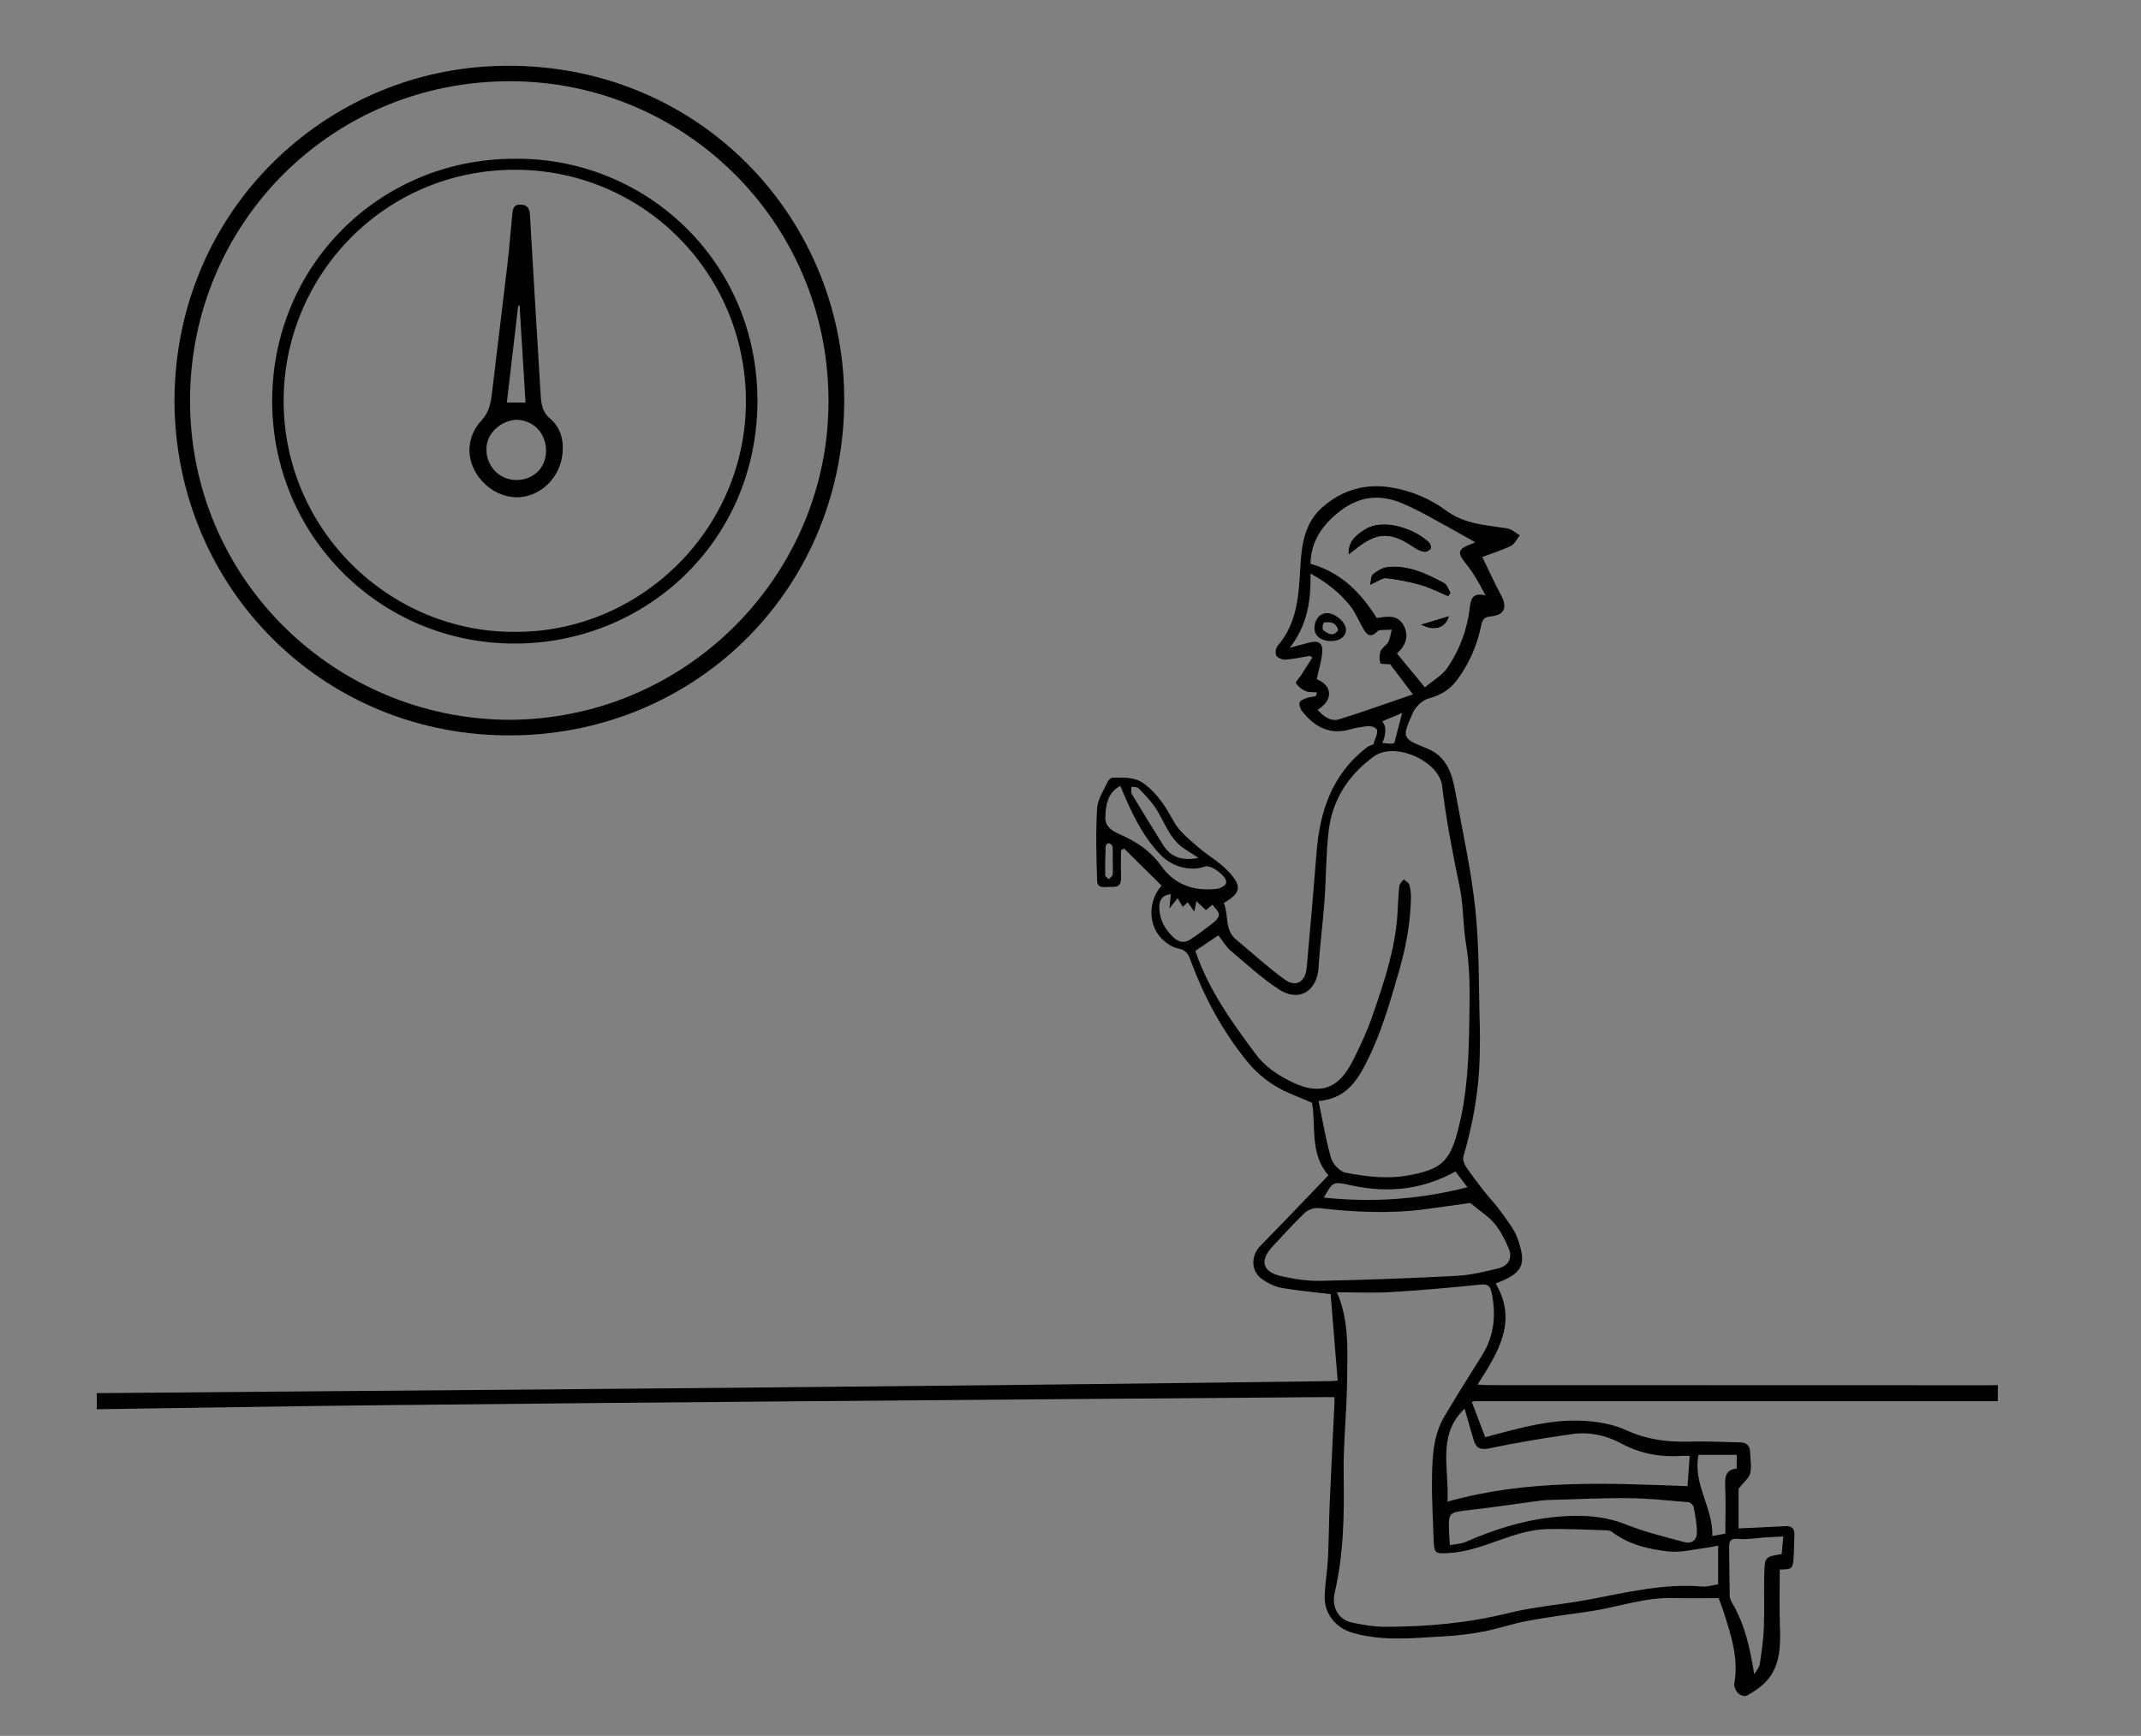 <?xml version="1.0" encoding="utf-8"?>
<!-- Generator: Adobe Illustrator 16.0.0, SVG Export Plug-In . SVG Version: 6.00 Build 0)  -->
<!DOCTYPE svg PUBLIC "-//W3C//DTD SVG 1.0//EN" "http://www.w3.org/TR/2001/REC-SVG-20010904/DTD/svg10.dtd">
<svg version="1.0" id="Layer_1" xmlns="http://www.w3.org/2000/svg" xmlns:xlink="http://www.w3.org/1999/xlink" x="0px" y="0px"
	 width="1062px" height="861px" viewBox="0 0 1062 861" enable-background="new 0 0 1062 861" xml:space="preserve">
<rect x="0" y="0" width="1062" height="861" fill="#808080" stroke="none"/>
<g id="C1VGiU_1_">
	<g>
		<path fill-rule="evenodd" clip-rule="evenodd" d="M991,695v-8c-0.998,0.033-1.996,0.096-2.994,0.096
			c-83.484-0.017-166.968-0.037-250.451-0.068c-1.244-0.001-2.489-0.148-4.64-0.285c10.204-15.886,20.039-31.353,8.994-50.106
			c13.296-5.132,15.501-9.042,10.921-22.134c-1.791-5.118-5.608-9.587-8.817-14.13c-2.384-3.375-5.362-6.322-7.915-9.585
			c-3.122-3.992-6.21-8.024-9.023-12.233c-0.9-1.348-1.593-3.519-1.172-4.96c4.676-16,7.648-32.259,8.062-48.944
			c0.128-5.162,0.212-10.334,0.06-15.494c-0.575-19.364-0.176-38.839-2.197-58.056c-2.077-19.741-6.479-39.244-10.023-58.822
			c-1.613-8.91-4.438-17.216-13.892-21.017c-12.442-5.001-12.717-5.108-7.099-17.681c1.358-3.039,4.782-6.331,7.884-7.159
			c5.847-1.561,10.403-4.328,13.916-8.982c6.104-8.087,10.049-17.246,12.093-27.099c0.66-3.179,1.479-4.279,4.86-4.62
			c6.797-0.686,8.205-4.508,4.961-10.546c-3.379-6.288-6.302-12.82-9.268-18.923c4.402-1.644,9.474-3.188,14.188-5.47
			c1.875-0.907,2.961-3.445,4.406-5.241c-2.01-1.177-3.904-3.062-6.049-3.41c-10.453-1.701-21.208-2.083-30.247-8.734
			c-8.006-5.891-16.84-9.723-26.733-11.488c-13.214-2.357-24.753,0.934-34.698,9.516c-8.587,7.411-10.39,17.71-11.031,28.462
			c-0.853,14.262-1.178,28.734-11.375,40.469c-0.934,1.075-1.27,3.703-0.596,4.855c0.688,1.176,3.012,2.061,4.539,1.952
			c4.04-0.289,8.037-1.183,12.051-1.837c0.416,0.275,0.832,0.55,1.248,0.825c-1.837,2.888-3.661,5.785-5.516,8.661
			c-0.908,1.408-2.968,3.453-2.607,4.038c1.026,1.662,2.863,3.093,4.696,3.907c1.616,0.718,3.656,0.483,5.839,0.701
			c-0.532,1.119-0.655,1.83-0.942,1.905c-1.251,0.324-2.621,0.273-3.813,0.718c-1.445,0.539-3.452,1.144-3.929,2.266
			c-0.472,1.11,0.266,3.21,1.152,4.344c6.234,7.973,13.968,12.126,24.368,8.941c1.585-0.485,3.252-0.719,4.893-1.006
			c4.927-0.862,6.907-0.583,8.738,2.325c1.083-0.509,2.155-1.039,3.215-1.594c-0.041-0.481-0.088-0.957-0.194-1.404
			c-0.403-0.708-0.811-1.42-1.232-2.159c3.097-1.306,5.896-2.486,9.87-4.163c-1.371,5.289-2.399,9.255-3.761,14.509
			c-0.008,0.062-0.018,0.124-0.045,0.175c-0.006,0.022-0.012,0.043-0.018,0.066c-0.006-0.01-0.011-0.019-0.016-0.028
			c-0.06,0.087-0.145,0.151-0.242,0.189c-0.058,0.088-0.146,0.16-0.283,0.189c-2.166,0.455-4.307-0.37-6.505-0.182
			c-2.085,0.179-3.939,0.722-5.741,1.574c-0.498,0.325-0.988,0.659-1.454,1.025c-16.644,13.088-22.76,31.187-24.357,51.477
			c-1.511,19.193-3.189,38.374-4.942,57.547c-0.632,6.905-5.353,9.681-10.901,5.672c-8.433-6.091-16.098-13.238-24.143-19.873
			c-5.835-4.813-3.512-12.24-6.06-18.071c8.335-4.929,9.249-8.069,2.579-15.371c-4.485-4.911-10.658-8.237-15.704-12.694
			c-4.261-3.764-9.058-7.548-11.694-12.374c-3.889-7.116-7.895-13.612-14.519-18.592c-4.938-3.712-10.262-3.13-15.646-3.15
			c-0.882-0.003-2.181,1.059-2.583,1.947c-1.971,4.353-5.004,8.737-5.269,13.251c-0.698,11.901-0.384,23.881,0.002,35.815
			c0.148,4.604,4.376,2.947,7.097,3.164c2.859,0.227,4.861-0.672,4.772-4.141c-0.12-4.688-0.03-9.383-0.03-14.075l1.576-0.775
			c6.198,6.129,12.396,12.258,18.583,18.375c-6.54,7.16-6.805,18.896-0.436,25.78c2.228,2.407,5.398,4.708,8.491,5.346
			c3.542,0.731,4.945,2.212,6.102,5.359c6.808,18.536,16.038,35.811,28.588,51.089c3.729,4.54,8.44,8.598,13.439,11.681
			c5.681,3.503,12.187,5.666,18.418,8.448c2.109,11.873-1.255,25.222,8.143,35.963c-11.367,11.812-22.433,23.47-33.692,34.937
			c-4.964,5.054-4.83,12.83,1.061,16.778c2.829,1.896,6.146,3.559,9.451,4.149c7.62,1.36,15.369,2.001,24.273,3.08
			c1.138,13.976,2.312,28.39,3.491,42.881c-1.938,0.169-2.593,0.269-3.248,0.276c-53.645,0.661-107.289,1.386-160.935,1.952
			c-68.641,0.725-137.282,1.359-205.925,1.962C211.612,689.682,129.806,690.324,48,691v8c46.142-0.673,92.283-1.479,138.427-1.987
			c70.639-0.777,141.279-1.396,211.919-1.995c86.136-0.729,172.272-1.366,258.409-2.041c1.628-0.013,3.256-0.001,5.19-0.001
			c0,1.282,0.033,2.079-0.005,2.872c-0.798,16.753-1.662,33.502-2.387,50.257c-0.388,8.973-0.39,17.963-0.848,26.931
			c-0.321,6.288-1.463,12.545-1.62,18.83c-0.216,8.651,5.532,15.59,13.793,17.997c15.048,4.384,30.318,2.595,45.531,1.761
			c6.589-0.361,13.203-1.163,19.682-2.409c7.155-1.377,14.1-3.867,21.262-5.194c10.256-1.902,20.619-3.238,30.95-4.728
			c13.916-2.006,27.323-7.089,41.651-6.658c7.587,0.228,15.187,0.04,22.526,0.04c0.814,2.208,1.699,4.343,2.396,6.538
			c3.66,11.529,7.607,23.009,5.447,35.455c-0.681,3.924,3.543,7.912,6.63,6.118c3.532-2.053,7.16-4.434,9.755-7.509
			c6.577-7.8,6.476-17.366,6.167-26.971c-0.298-9.247-0.064-18.511-0.064-27.784c6.414-0.146,6.552-0.245,6.962-7.34
			c0.183-3.158,0.102-6.332,0.3-9.489c0.214-3.396-1.123-4.91-4.636-4.701c-7.718,0.46-15.446,0.758-23.058,1.117v-19.716
			c2.603-3.305,5.205-5.252,5.79-7.686c0.79-3.282-0.01-6.938-0.058-10.434c-0.041-3.043-1.629-4.739-4.549-4.821
			c-8.774-0.248-17.562-0.63-26.329-0.401c-10.628,0.275-20.587-1.091-30.514-5.652c-6.722-3.089-14.688-4.376-22.176-4.705
			c-16.426-0.723-32.149,4.02-47.837,8.164c-2.238-5.896-4.434-11.68-6.656-17.533c0.855-0.187,1.18-0.319,1.504-0.319
			C818.038,694.997,904.52,694.999,991,695z M665.284,253.067c9.354-6.995,19.484-7.97,30.117-3.475
			c4.58,1.936,9.033,4.208,13.411,6.574c7.82,4.227,15.539,8.641,23.004,12.81c-0.091,0.038-0.991,0.455-1.918,0.798
			c-7.015,2.602-7.213,4.295-2.521,10.12c3.652,4.534,6.531,9.691,9.476,15.406c-6.753-1.611-7.332,2.159-7.851,6.487
			c-1.282,10.717-5.051,20.688-11.103,29.507c-2.552,3.719-6.986,6.147-11.117,9.629c-5.08-6.155-9.37-11.353-13.848-16.778
			c4.462-4.045,6.186-8.915,3.111-14.285c-2.988-5.22-8.175-3.99-13.151-3.347c-7.839-12.426-17.58-22.625-32.851-26.853
			C650.203,268.358,656.206,259.855,665.284,253.067z M664.36,356.748c-4.399,1.373-7.844-1.434-10.801-4.671
			c8.869-5.498,6.361-12.703-0.446-15.153c0.976-4.533,2.371-8.92,2.756-13.394c0.39-4.525-1.795-5.943-6.169-4.868
			c-2.836,0.697-5.647,1.498-9.943,2.646c8.772-11.291,10.549-23.302,10.303-36.824c8.128,4.499,14.557,9.574,19.679,16.053
			c2.706,3.423,4.385,7.653,6.57,11.495c1.498,2.634,3.305,4.358,6.291,1.74c0.5-0.438,1.018-1.118,1.579-1.176
			c2.033-0.211,4.088-0.204,6.135-0.279c-0.528,2.059-0.721,4.293-1.682,6.124c-0.894,1.702-3.124,2.767-3.814,4.493
			c-0.712,1.778-0.642,4.118-0.119,5.99c0.157,0.561,2.978,0.378,4.872,0.565c3.186,4.21,6.678,8.826,11.29,14.922
			C688.401,348.664,676.464,352.971,664.36,356.748z M561.199,390.212c1.197,0.229,2.808,0.044,3.52,0.757
			c2.781,2.788,5.55,5.666,7.828,8.864c4.955,6.958,7.084,15.891,14.695,20.995c2.134,1.431,4.315,2.788,7.268,4.69
			c-7.975,1.574-13.656-0.205-17.488-6.289c-5.298-8.408-10.506-16.873-15.611-25.397
			C560.859,392.913,561.247,391.432,561.199,390.212z M551.887,433.872c-0.104,0.812-1.257,1.487-1.932,2.226
			c-0.612-0.676-1.744-1.344-1.754-2.028c-0.072-4.796,0.034-9.598,0.243-14.391c0.024-0.553,1.228-1.603,1.535-1.487
			c0.764,0.286,1.82,1.067,1.879,1.728c0.221,2.475,0.089,4.981,0.089,7.477h0.032C551.979,429.559,552.161,431.744,551.887,433.872
			z M575.852,429.323c-5.066-7.129-12.049-11.803-19.923-15.273c-3.945-1.739-7.831-3.808-7.648-8.734
			c0.22-5.931,0.943-11.941,7.419-15.532c5.184,12.509,10.504,24.162,19.543,33.799c5.729,6.107,14.646,8.944,22.58,6.193
			c2.941-1.021,11.199,5.183,10.395,8.188c-0.347,1.295-2.814,2.668-4.456,2.867C592.377,442.215,582.747,439.025,575.852,429.323z
			 M590.298,466.06c-2.744,1.789-5.548,1.398-8.118-1.006c-4.435-4.148-7.122-9.092-7.14-15.188c-0.01-3.391,1.487-5.954,5.74-6.354
			c-0.222,2.229-0.417,4.188-0.706,7.103c1.822-2.294,2.936-3.695,4.05-5.098c0.897,1.512,1.794,3.023,2.551,4.299
			c0.61-0.578,1.532-1.453,2.454-2.328c0.987,1.414,1.974,2.827,3.262,4.674c0.303-1.455,0.543-2.61,1.076-5.178
			c1.974,1.868,3.35,3.171,4.705,4.453c0.811-0.683,2.014-1.696,3.217-2.711c1.13,1.493,2.738,2.852,3.209,4.529
			c0.284,1.015-0.894,2.905-1.941,3.742C598.666,460.185,594.572,463.272,590.298,466.06z M654.028,546.117
			c12.606-1.059,18.393-8.771,23.198-18.048c7.693-14.852,12.244-30.755,16.821-46.716c3.409-11.887,5.634-23.883,5.825-36.235
			c0.033-2.135-0.22-4.362-0.859-6.383c-0.331-1.045-1.801-1.729-2.756-2.575c-0.744,1.071-2.021,2.085-2.143,3.222
			c-0.508,4.775-0.648,9.588-0.965,14.384c-1.161,17.58-6.851,34.069-12.521,50.512c-2.475,7.178-5.728,14.13-9.115,20.941
			c-5.7,11.462-13.598,19.972-31.136,11.248c-6.872-3.418-12.933-7.447-17.503-13.6c-11.803-15.889-23.413-31.896-29.946-51.243
			c3.697-2.484,7.401-4.974,11.46-7.7c1.913,2.475,3.537,5.472,5.957,7.535c7.814,6.667,15.493,13.64,24.029,19.275
			c9.918,6.549,18.983,0.937,19.685-10.904c0.656-11.083,2.143-22.115,2.946-33.193c0.83-11.44,0.697-22.978,2.034-34.349
			c1.827-15.553,9.708-27.805,22.45-37.083c10.384-7.559,32.411,2.279,33.857,14.652c1.977,16.901,5.325,33.671,8.746,50.362
			c1.908,9.308,1.534,18.855,3.08,27.905c2.14,12.52,1.848,24.848,1.673,37.213c-0.262,18.403-0.86,36.81-5.556,54.888
			c-4.109,15.823-8.21,19.796-24.758,22.787c-10.58,1.913-20.884,0.606-31.086-1.354c-2.834-0.545-6.327-4.288-7.188-7.242
			C657.61,565.315,656.088,555.889,654.028,546.117z M670.098,587.906c17.981,3.947,35.26,2.378,51.848-6.843
			c1.849,2.437,3.605,4.753,5.939,7.829c-23.833,6.051-47.104,7.69-71.247,5.107C661.205,585.981,661.21,585.956,670.098,587.906z
			 M654.952,635.304c-6.556,0.133-13.274-0.898-19.688-2.387c-9.172-2.128-10.488-7.821-3.969-14.734
			c5.257-5.573,10.338-11.331,15.892-16.59c1.653-1.565,4.748-2.634,7.004-2.375c17.566,2.016,35.115,2.889,52.71,0.568
			c8.199-1.081,16.384-2.278,22.375-3.116c4.748,3.938,8.981,6.587,12.037,10.226c3.004,3.577,5.221,7.987,7.037,12.343
			c1.987,4.766-0.009,8.619-5.165,9.887c-6.739,1.656-13.617,3.334-20.504,3.698C700.123,634.016,677.537,634.847,654.952,635.304z
			 M862.623,763.318c4.188,0.438,8.512-0.459,12.778-0.735c2.94-0.19,5.885-0.314,9.196-0.486c-0.313,3.342-0.569,6.065-0.821,8.749
			c-8.22,1.304-8.395,1.299-8.637,9.965c-0.247,8.805,0.14,17.629-0.209,26.427c-0.242,6.085-1.097,12.164-2.039,18.189
			c-0.278,1.778-1.787,3.363-2.731,5.037c-2.063-12.705-4.559-24.646-11.005-35.473c-0.651-1.095-1.148-2.464-1.175-3.717
			c-0.17-7.986-0.156-15.976-0.268-23.962C857.664,763.793,858.969,762.938,862.623,763.318z M842.546,721.626h18.914v6.828
			c-5.414,0.408-5.923,3.965-5.722,8.596c0.344,7.897,0.095,15.821,0.095,23.623c-2.828,0.534-4.438,0.838-6.468,1.222
			C849.806,747.861,839.542,735.948,842.546,721.626z M840.084,747.452c0.79,4.04,1.558,8.146,1.649,12.244
			c0.094,4.218-2.437,6.248-6.557,5.133c-9.558-2.585-19.262-4.939-28.423-8.598c-12.228-4.885-24.702-5.033-37.276-3.6
			c-14.758,1.683-28.83,6.193-42.445,12.162c-2.282,1.001-4.977,1.062-7.831,1.627c-0.169-2.425-0.322-4.055-0.391-5.688
			c-0.444-10.715-0.417-10.532,10.075-11.738c11.356-1.306,22.668-3.009,34.002-4.512c1.809-0.24,3.633-0.436,5.454-0.485
			c13.134-0.36,26.272-1.025,39.403-0.895c9.94,0.099,19.875,1.171,29.797,2C838.482,745.181,839.899,746.508,840.084,747.452z
			 M731.008,714.354c1.216,3.949,3.313,4.973,7.87,4.007c13.445-2.849,27.045-5.05,40.654-7.014
			c8.419-1.214,16.776,0.405,24.211,4.412c9.425,5.08,19.253,7.087,29.796,6.377c1.311-0.088,2.633-0.012,4.595-0.012
			c-0.39,5.492-0.736,10.396-1.064,15.028c-39.757-1.523-79.533-3.454-119.08,7.67c1.054-15.907-5.491-32.829,8.504-46.103
			C727.992,703.939,729.414,709.174,731.008,714.354z M716.468,702.558c-5.562,9.354-5.982,19.958-6.148,30.392
			c-0.17,10.642,0.508,21.298,0.854,31.946c0.19,5.822,1.553,5.726,7.068,5.465c17.215-0.815,31.938-11.47,49.067-11.904
			c10.073-0.255,20.168,0.34,30.251,0.624c0.765,0.021,1.611,0.478,2.255,0.953c8.318,6.15,18.124,8.478,27.994,9.513
			c6.134,0.644,12.525-1.106,18.793-1.852c1.772-0.21,3.516-0.663,5.65-1.078v19.205c-2.769,0.423-5.346,1.323-7.83,1.115
			c-19.171-1.603-37.584,2.919-56.161,6.428c-13.345,2.52-27.031,3.508-40.172,6.765c-20.022,4.964-40.258,6.737-60.721,6.78
			c-5.601,0.012-11.281-0.949-16.788-2.114c-6.803-1.44-10.151-7.821-8.544-14.735c4.485-19.282,4.79-38.831,4.471-58.542
			c-0.255-15.75,1.585-31.523,1.706-47.293c0.11-14.325,1.156-28.891-5.036-43.245c9.216,0,18.062,0.431,26.853-0.097
			c14.905-0.893,29.794-2.205,44.646-3.76c3.841-0.402,4.652,1.399,5.232,4.18c2.295,10.983,1.261,21.42-4.869,31.134
			C728.745,682.412,722.495,692.42,716.468,702.558z"/>
		<path fill-rule="evenodd" clip-rule="evenodd" d="M86.542,198.964c0.174-92.319,71.415-160.713,154.446-165.963
			c100.666-6.365,177.261,71.676,177.776,164.162c0.519,93.366-71.799,166.273-163.719,167.582
			C160.818,366.086,86.942,291.896,86.542,198.964z M252.588,357.027c86.819-0.269,156.016-69.769,158.314-153.555
			c2.478-90.348-69.372-163.03-157.718-163.184c-88.724-0.155-158.5,70.512-158.923,157.61
			C93.826,287.3,166.347,356.76,252.588,357.027z"/>
		<path fill-rule="evenodd" clip-rule="evenodd" fill="#FFFFFF" d="M668.855,275.215c1.616-1.238,2.239-1.691,2.836-2.176
			c11.364-9.247,17.916-9.485,29.925-1.254c1.451,0.995,3.228,1.791,4.943,2.025c1.026,0.141,2.597-0.733,3.219-1.636
			c0.41-0.594-0.093-2.389-0.768-3.072c-6.507-6.584-22.643-12.617-32.063-6.557C673.113,265.011,668.548,267.991,668.855,275.215z
			 M679.485,290.277c3.858-1.672,6.113-3.572,8.142-3.354c5.759,0.618,11.529,1.74,17.095,3.353
			c4.695,1.362,9.111,3.689,13.651,5.589c0.419-0.601,0.838-1.202,1.256-1.803c-1.068-1.699-1.733-4.15-3.271-4.972
			c-8.773-4.689-17.823-9.024-28.157-7.906c-2.574,0.278-5.239,1.968-7.314,3.675C679.831,285.727,679.994,288.075,679.485,290.277z
			 M704.645,309.792c6.862,3.641,12.413,1.878,14.241-4.322C714.088,306.925,709.915,308.192,704.645,309.792z"/>
		<path fill-rule="evenodd" clip-rule="evenodd" d="M668.855,275.215c-0.308-7.224,4.258-10.204,8.092-12.67
			c9.421-6.06,25.557-0.027,32.063,6.557c0.675,0.683,1.178,2.478,0.768,3.072c-0.622,0.903-2.192,1.776-3.219,1.636
			c-1.716-0.235-3.492-1.03-4.943-2.025c-12.009-8.231-18.561-7.993-29.925,1.254C671.095,273.524,670.472,273.977,668.855,275.215z
			"/>
		<path fill-rule="evenodd" clip-rule="evenodd" d="M679.485,290.277c0.509-2.202,0.346-4.55,1.401-5.418
			c2.075-1.707,4.74-3.397,7.314-3.675c10.334-1.118,19.384,3.217,28.157,7.906c1.537,0.822,2.202,3.273,3.271,4.972
			c-0.418,0.601-0.837,1.202-1.256,1.803c-4.54-1.9-8.956-4.228-13.651-5.589c-5.565-1.613-11.336-2.735-17.095-3.353
			C685.599,286.705,683.344,288.604,679.485,290.277z"/>
		<path fill-rule="evenodd" clip-rule="evenodd" d="M704.645,309.792c5.271-1.6,9.443-2.866,14.241-4.322
			C717.058,311.669,711.507,313.433,704.645,309.792z"/>
		<path fill-rule="evenodd" clip-rule="evenodd" d="M660.334,317.973c-5.091-0.015-8.313-2.499-8.311-6.406
			c0.003-4.266,2.685-7.466,6.241-7.446c4.147,0.023,9.354,4.556,9.378,8.165C667.666,315.656,664.673,317.985,660.334,317.973z
			 M663.779,312.615c-0.968-4.002-3.972-4.329-7.151-3.803c-0.357,0.059-0.914,3.233-0.376,3.64
			C658.516,314.167,661.158,316.189,663.779,312.615z"/>
		<path fill-rule="evenodd" clip-rule="evenodd" d="M255.425,78.747c64.641-0.67,120.577,50.802,120.283,120.578
			c-0.291,69.205-55.446,120.016-120.677,119.885c-66.807-0.133-120.13-53.729-120.022-120.536
			C135.118,131.683,188.393,78.624,255.425,78.747z M255.167,313.41c61.228,0.469,113.279-49.207,114.785-111.502
			c1.562-64.674-49.769-117.55-114.196-117.707c-65.241-0.158-114.912,52.551-115.063,114.375
			C140.536,262.762,193.302,313.644,255.167,313.41z"/>
		<path fill-rule="evenodd" clip-rule="evenodd" d="M279.119,223.119c-0.161,10.492-7.175,19.798-16.861,22.683
			c-9.413,2.803-20.014-1.582-25.807-10.675c-5.405-8.483-4.801-18.873,2.451-26.68c3.745-4.031,4.544-8.525,5.129-13.481
			c2.536-21.473,5.217-42.928,7.731-64.403c0.929-7.93,1.542-15.896,2.306-23.845c0.263-2.739,0.443-5.408,4.397-5.218
			c3.632,0.175,4.249,2.436,4.42,5.358c1.706,29.176,3.403,58.353,5.207,87.522c0.298,4.816,0.293,9.45,4.852,13.304
			C277.415,211.461,279.502,217.222,279.119,223.119z M255.942,208.223c-6.895,0.407-14.874,6.153-14.668,14.974
			c0.194,8.307,6.479,14.83,14.834,14.892c8.358,0.063,14.625-5.976,14.753-14.215C270.999,214.952,264.612,208.251,255.942,208.223
			z M260.678,199.681c-0.991-16.183-1.969-32.139-2.946-48.095c-0.227-0.006-0.454-0.012-0.681-0.019
			c-1.877,16-3.753,32-5.644,48.113C255.073,199.681,257.514,199.681,260.678,199.681z"/>
	</g>
</g>
<path d="M687.049,361.288c-0.271-1.824-1.156-3.694-2.934-4.05c-2.44-0.489-3.513,3.107-1.277,3.792
	c0.112,0.349,0.162,0.728,0.234,1.086c0.209,1.035-0.146,2.048-0.402,3.033c-0.326,1.258-1.164,2.369-1.253,3.685
	c-0.175,2.576,3.827,2.559,4,0c-0.045,0.661,0.199-0.292,0.226-0.358c0.21-0.525,0.432-1.044,0.64-1.569
	c0.459-1.162,0.693-2.393,0.823-3.63c0.039-0.37,0.046-0.778,0.023-1.2C687.096,361.815,687.07,361.553,687.049,361.288z"/>
<g>
</g>
<g>
</g>
<g>
</g>
<g>
</g>
<g>
</g>
<g>
</g>
</svg>
